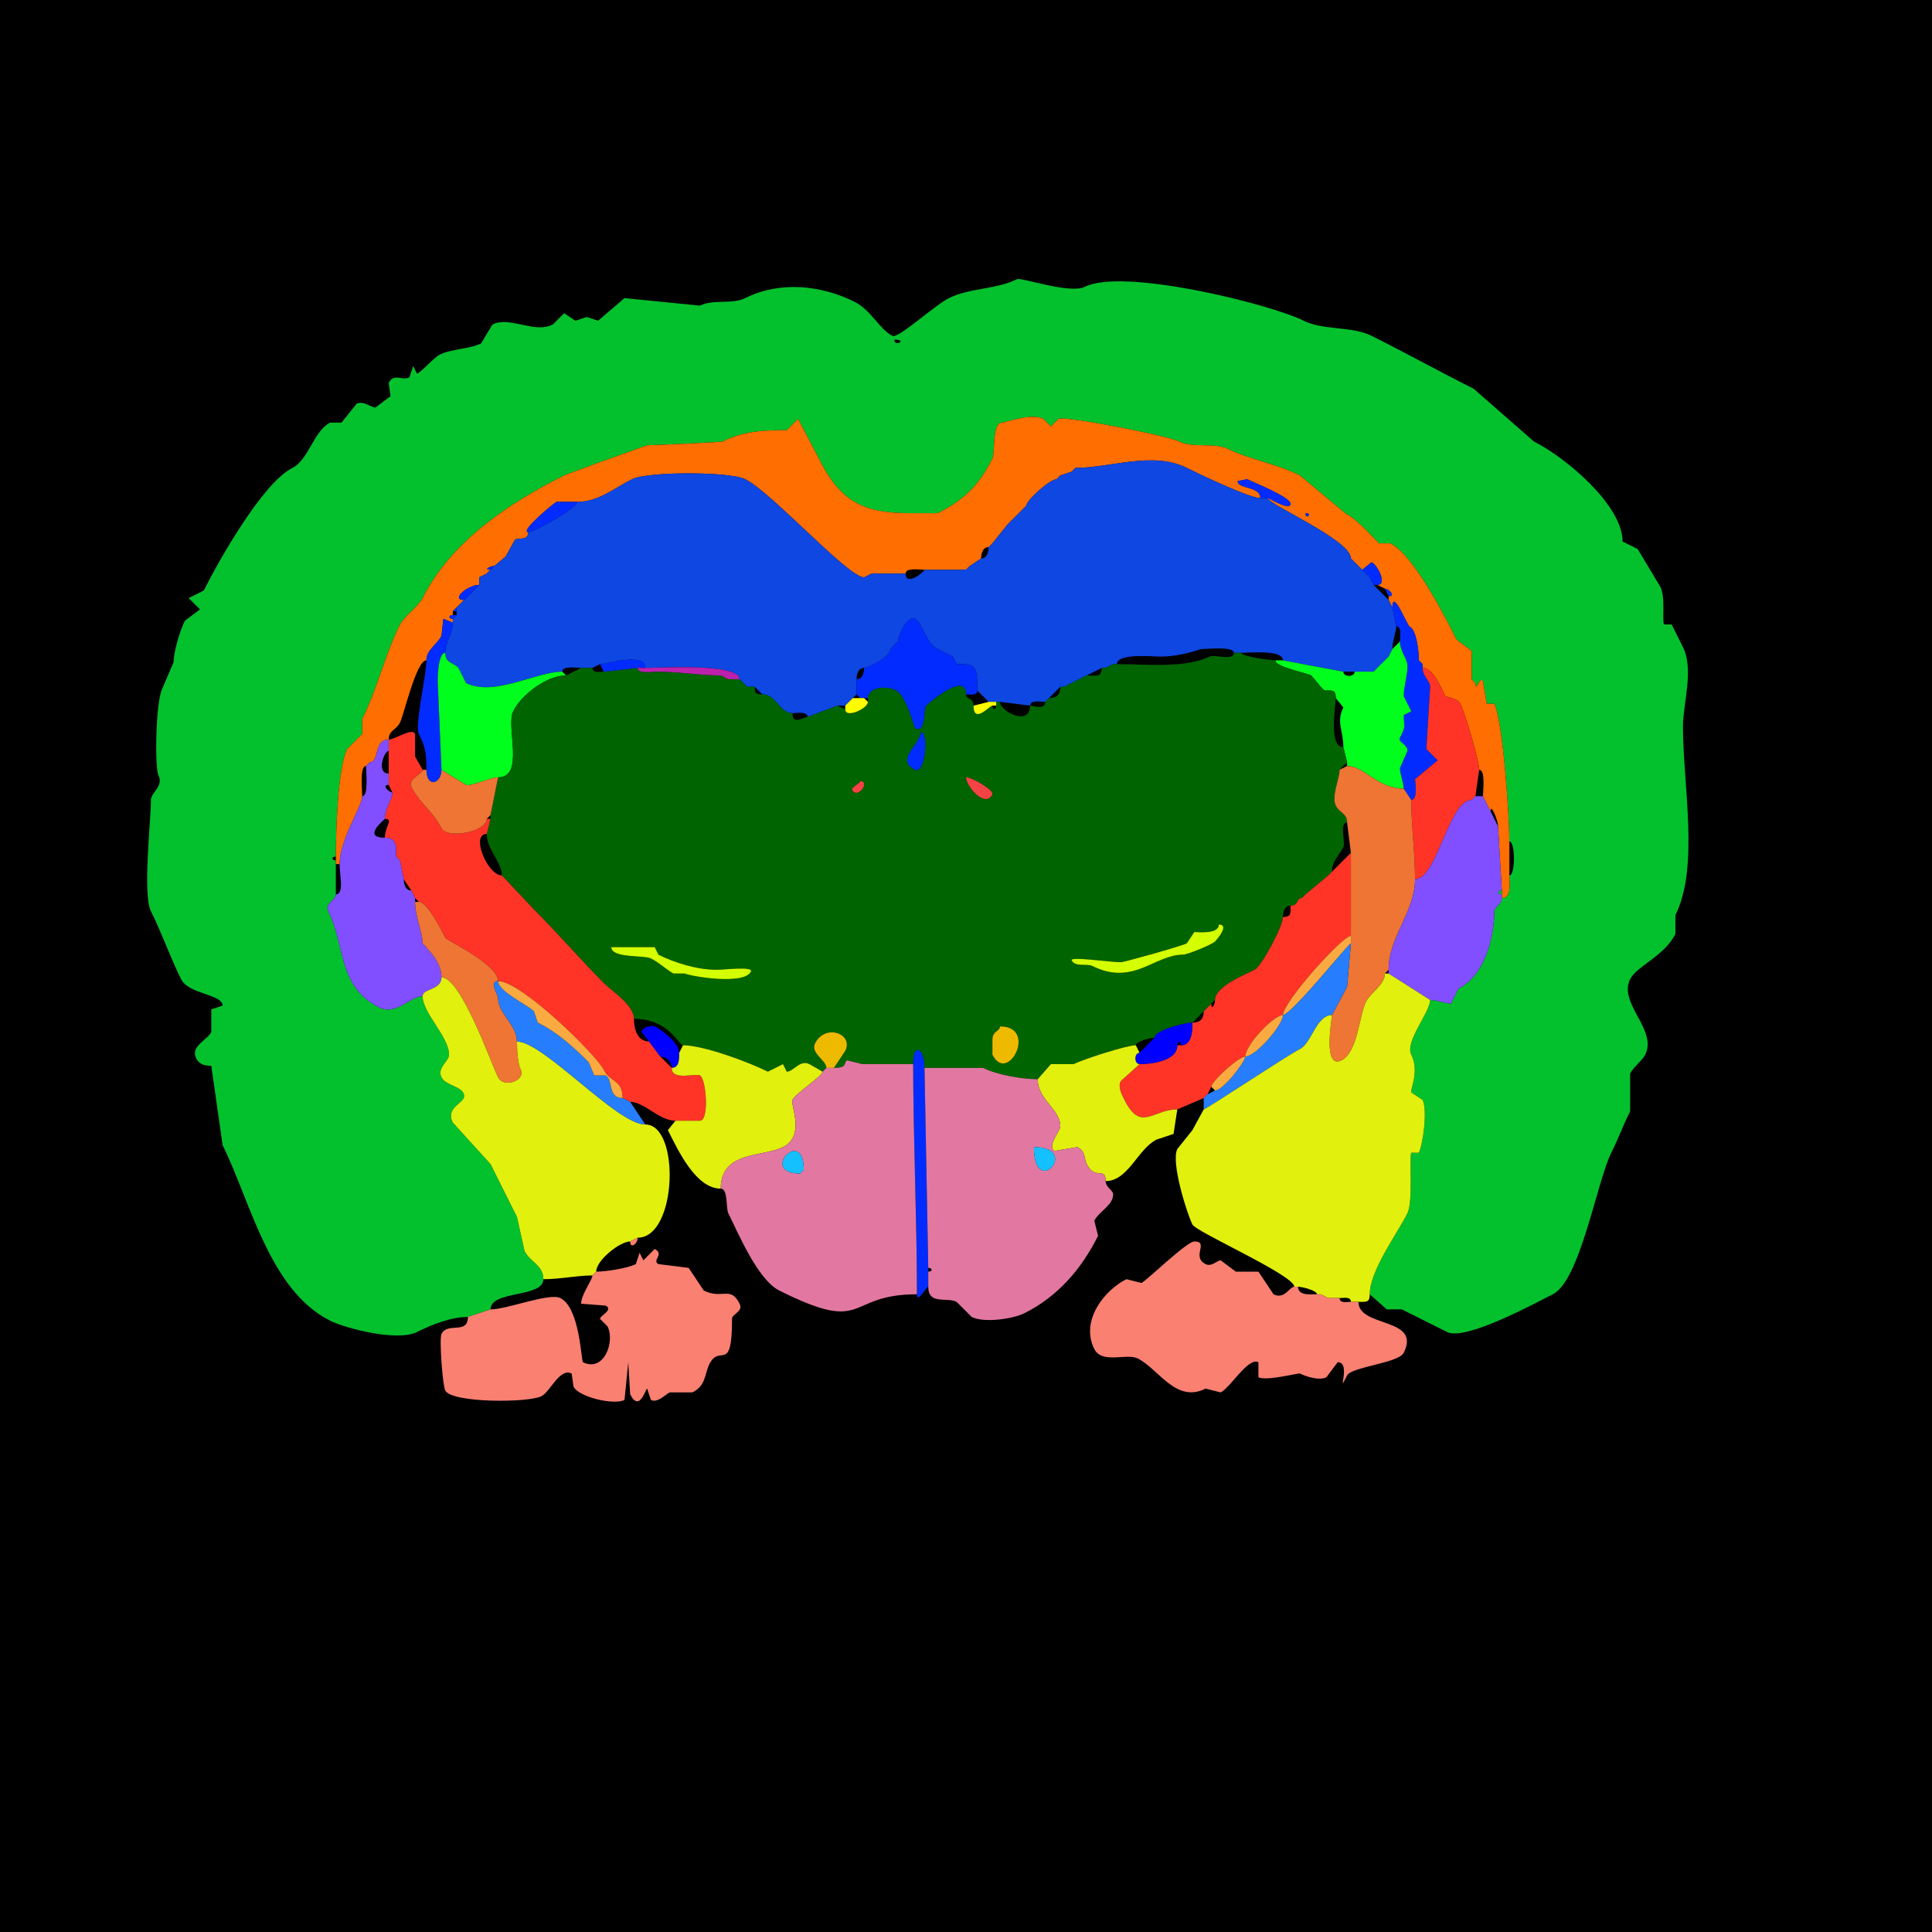 <?xml version="1.0" encoding="UTF-8"?>
<svg xmlns="http://www.w3.org/2000/svg" xmlns:xlink="http://www.w3.org/1999/xlink" width="430px" height="430px" viewBox="0 0 430 430" version="1.1">
<g id="surface1">
<rect x="0" y="0" width="430" height="430" style="fill:rgb(0%,0%,0%);fill-opacity:1;stroke:none;"/>
<path style=" stroke:none;fill-rule:evenodd;fill:rgb(1.176%,75.686%,17.647%);fill-opacity:1;" d="M 199.043 75.586 C 199.043 77.344 202.188 75.586 199.043 75.586 M 109.18 291.426 L 104.141 293.105 C 100.352 293.105 96.023 294.855 92.805 296.465 C 88.41 298.66 76.91 295.656 73.484 293.945 C 59.898 287.148 55.633 267.055 49.551 254.891 C 49.551 254.891 47.031 237.258 47.031 237.258 C 46.945 237.082 44.648 237.527 43.672 235.578 C 42.301 232.836 46.102 231.555 47.031 229.695 C 47.031 229.695 47.031 224.656 47.031 224.656 C 47.031 224.656 49.551 223.82 49.551 223.82 C 49.551 221.254 42.016 221.344 40.312 217.938 C 37.883 213.082 36.074 207.785 33.594 202.82 C 31.711 199.059 33.594 182.711 33.594 178.047 C 33.594 176.41 36.473 174.988 35.273 172.586 C 34.414 170.871 34.637 156.223 36.113 153.273 C 36.113 153.273 38.633 147.391 38.633 147.391 C 38.633 145.367 39.867 140.727 41.152 138.156 C 41.152 138.156 44.512 135.633 44.512 135.633 C 44.512 135.633 41.992 133.117 41.992 133.117 C 41.992 133.117 45.352 131.438 45.352 131.438 C 48.488 125.164 58.383 107.492 65.086 104.141 C 68.68 102.344 69.836 95.887 73.484 94.062 C 73.484 94.062 76.008 94.062 76.008 94.062 C 76.008 94.062 79.367 89.863 79.367 89.863 C 80.898 89.098 82.57 90.703 83.562 90.703 C 83.562 90.703 86.922 88.184 86.922 88.184 C 86.922 88.184 86.504 85.242 86.504 85.242 C 87.641 82.973 89.516 84.789 91.125 83.984 C 91.125 83.984 91.961 81.465 91.961 81.465 C 91.961 81.465 92.805 83.145 92.805 83.145 C 93.445 83.145 96.559 79.586 97.844 78.945 C 100.547 77.594 104.418 77.758 107.078 76.426 C 107.078 76.426 109.602 72.227 109.602 72.227 C 113.492 70.281 118.852 74.32 123.039 72.227 C 123.039 72.227 125.555 69.707 125.555 69.707 C 125.555 69.707 128.078 71.387 128.078 71.387 C 128.078 71.387 130.594 70.547 130.594 70.547 C 130.594 70.547 133.117 71.387 133.117 71.387 C 133.117 71.387 138.992 66.348 138.992 66.348 C 138.992 66.348 155.789 68.027 155.789 68.027 C 158.75 66.547 162.969 67.797 165.867 66.348 C 173.582 62.492 182.742 63.445 190.227 67.188 C 193.82 68.984 195.789 73.328 198.625 74.746 C 199.965 75.418 207.859 68.027 211.219 66.348 C 215.77 64.074 221.789 64.422 226.336 62.148 C 227.305 61.664 238.094 65.508 241.453 63.828 C 249.977 59.566 282.672 67.641 290.164 71.387 C 294.551 73.578 300.867 72.539 305.281 74.746 C 312.887 78.547 320.395 82.723 327.961 86.504 C 327.961 86.504 341.398 98.262 341.398 98.262 C 348.348 101.738 361.133 112.398 361.133 120.516 C 361.133 120.516 364.492 122.195 364.492 122.195 C 364.492 122.195 369.531 130.594 369.531 130.594 C 370.754 133.039 369.863 137.98 370.371 138.992 C 370.371 138.992 372.051 138.992 372.051 138.992 C 372.906 140.707 373.938 142.77 374.57 144.031 C 377.074 149.039 374.57 156.59 374.57 161.672 C 374.57 174.711 378.246 192.953 372.891 203.664 C 372.891 203.664 372.891 207.859 372.891 207.859 C 370.402 212.84 364.285 214.996 362.812 217.938 C 360.117 223.332 368.945 229.191 366.172 234.734 C 365.504 236.074 363.57 237.422 362.812 238.938 C 362.812 238.938 362.812 247.336 362.812 247.336 C 361.301 250.359 360.168 253.469 358.613 256.57 C 355.434 262.93 351.695 285.016 345.594 288.066 C 341.895 289.918 326.191 298.523 322.078 296.465 C 318.734 294.793 315.469 293.16 312 291.426 C 312 291.426 308.641 291.426 308.641 291.426 C 308.641 291.426 304.863 288.066 304.863 288.066 C 304.863 282.809 310.93 274.676 313.262 270.008 C 314.535 267.465 313.629 257.516 314.102 256.57 C 314.102 256.57 315.781 256.57 315.781 256.57 C 316.715 254.707 317.762 247.098 316.621 244.812 C 316.621 244.812 314.102 243.133 314.102 243.133 C 313.812 242.559 315.988 238.512 314.102 234.734 C 312.633 231.797 318.301 225.297 318.301 222.559 C 319.848 222.559 321.898 223.398 322.922 223.398 C 322.922 223.398 324.602 220.039 324.602 220.039 C 330.543 217.066 332.578 208.508 332.578 202.82 C 332.578 201.945 334.258 201.258 334.258 199.883 C 336.523 199.883 335.938 196.309 335.938 194.844 C 337.301 194.844 337.301 187.285 335.938 187.285 C 335.938 181.773 334.527 160.531 332.578 156.633 C 332.578 156.633 330.898 156.633 330.898 156.633 C 330.898 156.633 330.059 151.594 330.059 151.594 C 329.422 150.32 328.379 154.363 328.379 152.012 C 328.379 152.012 327.539 151.172 327.539 151.172 C 327.539 151.172 327.539 144.875 327.539 144.875 C 327.539 144.875 324.18 142.352 324.18 142.352 C 321.91 137.812 314.695 123.543 309.484 120.938 C 309.484 120.938 306.961 120.938 306.961 120.938 C 306.652 120.781 302.312 115.672 299.406 114.219 C 299.406 114.219 289.328 105.82 289.328 105.82 C 284.133 103.223 277.887 102.199 273.367 99.941 C 270.328 98.422 265.512 99.793 262.453 98.262 C 259.762 96.918 236.996 92.512 235.578 93.223 C 235.578 93.223 233.898 94.902 233.898 94.902 C 233.898 94.902 232.219 93.223 232.219 93.223 C 229.488 91.859 223.754 94.062 222.977 94.062 C 220.801 94.062 221.465 100.867 220.879 102.039 C 217.965 107.871 214.668 111.234 208.703 114.219 C 208.703 114.219 202.402 114.219 202.402 114.219 C 191.727 114.219 186.875 111.297 182.246 102.039 C 182.246 102.039 177.625 93.223 177.625 93.223 C 177.625 93.223 175.109 95.742 175.109 95.742 C 170.246 95.742 165.602 95.875 160.828 98.262 C 160.492 98.43 145.387 99.102 144.031 99.102 C 143.988 99.102 126.504 105.348 125.555 105.82 C 113.336 111.93 100.363 120.512 94.062 133.117 C 93.215 134.809 89.871 137.301 89.023 138.992 C 85.664 145.711 84.027 153.188 80.625 159.992 C 80.625 159.992 80.625 163.352 80.625 163.352 C 80.625 163.352 77.266 166.711 77.266 166.711 C 75.113 171.012 74.746 185.641 74.746 190.645 C 73.75 190.645 73.75 191.484 74.746 191.484 C 74.746 191.484 74.746 192.324 74.746 192.324 C 74.746 192.324 74.746 199.043 74.746 199.043 C 74.746 200.387 72.18 201.047 73.066 202.82 C 76.938 210.566 75.113 219.594 84.406 224.238 C 88.137 226.105 91.387 221.719 94.062 221.719 C 94.062 225.473 99.941 230.773 99.941 234.734 C 99.941 236.219 97.207 237.66 98.262 239.773 C 99.238 241.73 103.301 241.789 103.301 243.977 C 103.301 245.57 99.082 246.457 100.781 249.852 C 100.781 249.852 109.18 259.094 109.18 259.094 C 111.105 262.945 113.09 266.91 115.059 270.852 C 115.059 270.852 116.738 278.406 116.738 278.406 C 118.016 280.957 120.938 281.578 120.938 284.707 C 120.938 288.883 109.18 287.125 109.18 291.426 Z M 109.18 291.426 "/>
<path style=" stroke:none;fill-rule:evenodd;fill:rgb(100%,43.137%,0%);fill-opacity:1;" d="M 290.586 114.219 C 290.586 115.84 292.207 114.219 290.586 114.219 M 334.258 199.043 L 334.258 199.883 C 336.523 199.883 335.938 196.309 335.938 194.844 C 335.938 194.844 335.938 187.285 335.938 187.285 C 335.938 181.773 334.527 160.531 332.578 156.633 C 332.578 156.633 330.898 156.633 330.898 156.633 C 330.898 156.633 330.059 151.594 330.059 151.594 C 329.422 150.32 328.379 154.363 328.379 152.012 C 328.379 152.012 327.539 151.172 327.539 151.172 C 327.539 151.172 327.539 144.875 327.539 144.875 C 327.539 144.875 324.18 142.352 324.18 142.352 C 321.91 137.812 314.695 123.543 309.484 120.938 C 309.484 120.938 306.961 120.938 306.961 120.938 C 306.652 120.781 302.312 115.672 299.406 114.219 C 299.406 114.219 289.328 105.82 289.328 105.82 C 284.133 103.223 277.887 102.199 273.367 99.941 C 270.328 98.422 265.512 99.793 262.453 98.262 C 259.762 96.918 236.996 92.512 235.578 93.223 C 235.578 93.223 233.898 94.902 233.898 94.902 C 233.898 94.902 232.219 93.223 232.219 93.223 C 229.488 91.859 223.754 94.062 222.977 94.062 C 220.801 94.062 221.465 100.867 220.879 102.039 C 217.965 107.871 214.668 111.234 208.703 114.219 C 208.703 114.219 202.402 114.219 202.402 114.219 C 191.727 114.219 186.875 111.297 182.246 102.039 C 182.246 102.039 177.625 93.223 177.625 93.223 C 177.625 93.223 175.109 95.742 175.109 95.742 C 170.246 95.742 165.602 95.875 160.828 98.262 C 160.492 98.43 145.387 99.102 144.031 99.102 C 143.988 99.102 126.504 105.348 125.555 105.82 C 113.336 111.93 100.363 120.512 94.062 133.117 C 93.215 134.809 89.871 137.301 89.023 138.992 C 85.664 145.711 84.027 153.188 80.625 159.992 C 80.625 159.992 80.625 163.352 80.625 163.352 C 80.625 163.352 77.266 166.711 77.266 166.711 C 75.113 171.012 74.746 185.641 74.746 190.645 C 74.746 190.645 74.746 191.484 74.746 191.484 C 74.746 191.484 74.746 192.324 74.746 192.324 C 74.746 192.324 75.586 192.324 75.586 192.324 C 75.586 186.781 80.625 179.543 80.625 177.207 C 80.625 175.957 80.008 170.488 81.465 170.488 C 81.465 170.488 82.305 169.648 82.305 169.648 C 84.512 169.648 83.109 164.609 86.504 164.609 C 86.504 162.527 88.191 162.492 89.023 160.828 C 89.922 159.035 92.648 146.973 94.902 146.973 C 94.902 144.633 97.281 143.477 98.262 141.516 C 98.262 141.516 98.68 137.734 98.68 137.734 C 98.68 137.734 100.781 138.574 100.781 138.574 C 100.781 138.574 100.781 137.734 100.781 137.734 C 99.785 137.734 99.785 136.895 100.781 136.895 C 100.781 136.895 100.781 136.055 100.781 136.055 C 100.781 136.055 101.621 135.215 101.621 135.215 C 101.621 135.215 103.301 133.535 103.301 133.535 C 100.176 133.535 104.109 130.176 106.66 130.176 C 106.66 130.176 106.66 128.496 106.66 128.496 C 106.66 128.496 108.34 127.656 108.34 127.656 C 108.34 127.656 109.18 126.816 109.18 126.816 C 107.477 126.816 109.133 125.977 110.02 125.977 C 110.02 125.977 112.539 123.875 112.539 123.875 C 112.539 123.875 114.641 120.098 114.641 120.098 C 115.609 119.613 117.578 120.383 117.578 118.418 C 115.559 118.418 123.086 112.094 123.875 111.699 C 123.875 111.699 128.496 111.699 128.496 111.699 C 133.219 111.699 136.746 108.625 140.672 106.66 C 144.148 104.922 162.402 104.926 165.867 106.66 C 171.797 109.625 188.719 128.496 192.324 128.496 C 192.324 128.496 194.004 127.656 194.004 127.656 C 194.004 127.656 201.562 127.656 201.562 127.656 C 201.562 126.277 204.723 126.816 205.762 126.816 C 205.762 126.816 215 126.816 215 126.816 C 215 126.816 215.84 125.977 215.84 125.977 C 215.84 125.977 218.359 124.297 218.359 124.297 C 218.359 123.258 218.715 121.777 220.039 121.777 C 220.039 121.777 220.879 120.938 220.879 120.938 C 220.879 120.938 224.238 116.738 224.238 116.738 C 224.238 116.738 225.078 115.898 225.078 115.898 C 225.078 115.898 225.918 115.059 225.918 115.059 C 225.918 115.059 226.758 114.219 226.758 114.219 C 226.758 114.219 227.598 113.379 227.598 113.379 C 227.598 113.379 228.438 112.539 228.438 112.539 C 228.438 111.355 233.668 106.66 235.156 106.66 C 235.156 106.66 235.996 105.82 235.996 105.82 C 235.996 105.82 238.516 104.98 238.516 104.98 C 238.516 104.98 239.355 104.141 239.355 104.141 C 247.164 104.141 256.578 100.363 264.133 104.141 C 266.844 105.496 278.094 110.859 280.508 110.859 C 280.508 108.125 275.469 108.914 275.469 107.078 C 275.469 107.078 277.57 106.66 277.57 106.66 C 278.887 107.32 287.227 110.645 287.227 112.117 C 287.227 113.809 282.418 110.859 282.188 110.859 C 282.188 112.27 300.664 120.156 300.664 124.297 C 300.664 124.297 301.504 125.137 301.504 125.137 C 301.504 125.137 303.184 126.816 303.184 126.816 C 303.184 126.816 305.281 125.137 305.281 125.137 C 306.598 125.793 308.875 130.176 306.543 130.176 C 306.543 130.176 308.223 131.016 308.223 131.016 C 308.977 131.016 310.766 132.695 309.062 132.695 C 309.062 132.695 309.062 133.535 309.062 133.535 C 309.062 133.535 309.902 135.215 309.902 135.215 C 309.902 130.848 313.203 139.176 313.68 139.414 C 315.332 140.238 315.781 145.094 315.781 146.973 C 315.781 146.973 316.621 147.812 316.621 147.812 C 316.621 147.812 316.621 148.652 316.621 148.652 C 319.078 148.652 320.922 153.473 321.66 154.953 C 321.715 155.059 324.406 155.402 325.02 156.633 C 326.02 158.633 329.219 169.297 329.219 171.328 C 330.66 171.328 330.059 176.027 330.059 177.207 C 330.059 177.207 331.738 180.566 331.738 180.566 C 331.738 178.551 333.418 182.578 333.418 183.926 C 333.418 183.926 334.258 198.203 334.258 198.203 C 334.258 198.203 334.258 199.043 334.258 199.043 Z M 334.258 199.043 "/>
<path style=" stroke:none;fill-rule:nonzero;fill:rgb(5.49%,27.843%,88.627%);fill-opacity:1;" d="M 176.367 158.73 C 177.328 158.73 179.727 158.246 179.727 159.57 C 179.727 159.57 186.445 157.051 186.445 157.051 C 186.445 157.051 188.125 157.051 188.125 157.051 C 188.125 157.051 188.965 156.211 188.965 156.211 C 188.965 156.211 189.805 155.371 189.805 155.371 C 189.805 155.371 190.645 154.531 190.645 154.531 C 190.645 154.531 190.645 151.172 190.645 151.172 C 190.645 150.133 191 148.652 192.324 148.652 C 193.543 148.652 198.203 146.027 198.203 144.453 C 198.203 144.453 199.043 143.613 199.043 143.613 C 199.043 143.613 199.883 142.773 199.883 142.773 C 199.883 141.527 201.914 136.859 203.664 137.734 C 205.352 138.578 205.918 143.062 208.703 144.453 C 208.703 144.453 212.062 146.133 212.062 146.133 C 212.062 146.133 212.898 147.812 212.898 147.812 C 217.043 147.812 217.52 147.82 217.52 153.691 C 217.52 153.691 220.039 156.211 220.039 156.211 C 220.039 156.211 221.719 156.211 221.719 156.211 C 221.719 156.211 222.559 156.211 222.559 156.211 C 222.559 156.211 229.277 157.051 229.277 157.051 C 229.277 155.727 231.676 156.211 232.637 156.211 C 232.637 156.211 233.477 155.371 233.477 155.371 C 233.477 155.371 235.996 152.852 235.996 152.852 C 235.996 152.852 236.836 152.852 236.836 152.852 C 236.836 152.852 238.516 152.012 238.516 152.012 C 238.516 152.012 241.875 150.332 241.875 150.332 C 241.875 150.332 245.234 148.652 245.234 148.652 C 245.234 148.652 246.074 148.652 246.074 148.652 C 246.074 148.652 247.754 147.812 247.754 147.812 C 247.754 147.812 248.594 147.812 248.594 147.812 C 248.594 145.34 256.363 146.133 258.25 146.133 C 263.09 146.133 267.02 144.453 267.492 144.453 C 268.777 144.453 274.629 143.828 274.629 145.293 C 274.629 145.293 276.309 145.293 276.309 145.293 C 278.16 145.293 285.547 144.539 285.547 146.973 C 285.547 146.973 298.984 149.492 298.984 149.492 C 298.984 149.492 301.504 149.492 301.504 149.492 C 301.504 149.492 305.703 149.492 305.703 149.492 C 305.703 149.492 306.543 148.652 306.543 148.652 C 306.543 148.652 309.062 146.133 309.062 146.133 C 309.062 146.133 309.902 144.453 309.902 144.453 C 309.902 142.668 310.742 140.727 310.742 139.414 C 310.742 139.414 309.902 135.215 309.902 135.215 C 309.902 135.215 309.062 133.535 309.062 133.535 C 309.062 133.535 305.703 130.176 305.703 130.176 C 305.703 130.176 304.863 128.496 304.863 128.496 C 304.863 128.496 304.023 127.656 304.023 127.656 C 304.023 127.656 303.184 126.816 303.184 126.816 C 303.184 126.816 301.504 125.137 301.504 125.137 C 301.504 125.137 300.664 124.297 300.664 124.297 C 300.664 120.156 282.188 112.27 282.188 110.859 C 282.188 110.859 280.508 110.859 280.508 110.859 C 278.094 110.859 266.844 105.496 264.133 104.141 C 256.578 100.363 247.164 104.141 239.355 104.141 C 239.355 104.141 238.516 104.98 238.516 104.98 C 238.516 104.98 235.996 105.82 235.996 105.82 C 235.996 105.82 235.156 106.66 235.156 106.66 C 233.668 106.66 228.438 111.355 228.438 112.539 C 228.438 112.539 227.598 113.379 227.598 113.379 C 227.598 113.379 226.758 114.219 226.758 114.219 C 226.758 114.219 225.918 115.059 225.918 115.059 C 225.918 115.059 225.078 115.898 225.078 115.898 C 225.078 115.898 224.238 116.738 224.238 116.738 C 224.238 116.738 220.879 120.938 220.879 120.938 C 220.879 120.938 220.039 121.777 220.039 121.777 C 220.039 122.816 219.684 124.297 218.359 124.297 C 218.359 124.297 215.84 125.977 215.84 125.977 C 215.84 125.977 215 126.816 215 126.816 C 215 126.816 205.762 126.816 205.762 126.816 C 205.762 127.262 201.562 130.613 201.562 127.656 C 201.562 127.656 194.004 127.656 194.004 127.656 C 194.004 127.656 192.324 128.496 192.324 128.496 C 188.719 128.496 171.797 109.625 165.867 106.66 C 162.402 104.926 144.148 104.922 140.672 106.66 C 136.746 108.625 133.219 111.699 128.496 111.699 C 128.496 112.984 118.984 118.418 117.578 118.418 C 117.578 120.383 115.609 119.613 114.641 120.098 C 114.641 120.098 112.539 123.875 112.539 123.875 C 112.539 123.875 110.02 125.977 110.02 125.977 C 110.02 125.977 109.18 126.816 109.18 126.816 C 109.18 126.816 108.34 127.656 108.34 127.656 C 108.34 127.656 106.66 128.496 106.66 128.496 C 106.66 128.496 106.66 130.176 106.66 130.176 C 106.66 130.176 103.301 133.535 103.301 133.535 C 103.301 133.535 101.621 135.215 101.621 135.215 C 101.621 135.215 101.621 136.055 101.621 136.055 C 101.621 136.055 101.621 136.895 101.621 136.895 C 101.621 136.895 100.781 137.734 100.781 137.734 C 100.781 137.734 100.781 138.574 100.781 138.574 C 100.781 141 99.102 142.762 99.102 145.293 C 99.102 147.609 100.734 147.344 102.039 148.652 C 102.039 148.652 103.719 152.012 103.719 152.012 C 109.977 155.137 119.324 149.492 125.137 149.492 C 125.137 148.113 128.297 148.652 129.336 148.652 C 129.336 148.652 131.855 148.652 131.855 148.652 C 131.855 148.652 133.535 147.812 133.535 147.812 C 135.039 147.812 143.613 145.066 143.613 148.652 C 146.695 148.652 164.609 147.543 164.609 151.172 C 164.609 151.172 165.449 152.012 165.449 152.012 C 165.449 152.012 166.289 152.852 166.289 152.852 C 166.289 152.852 167.969 152.852 167.969 152.852 C 167.969 152.852 169.648 154.531 169.648 154.531 C 172.773 154.531 173.5 158.73 176.367 158.73 Z M 176.367 158.73 "/>
<path style=" stroke:none;fill-rule:nonzero;fill:rgb(0.784%,17.255%,100%);fill-opacity:1;" d="M 280.508 110.859 L 282.188 110.859 C 282.418 110.859 287.227 113.809 287.227 112.117 C 287.227 110.645 278.887 107.32 277.57 106.66 C 277.57 106.66 275.469 107.078 275.469 107.078 C 275.469 108.914 280.508 108.125 280.508 110.859 Z M 280.508 110.859 "/>
<path style=" stroke:none;fill-rule:nonzero;fill:rgb(0.784%,17.255%,100%);fill-opacity:1;" d="M 128.496 111.699 L 123.875 111.699 C 123.086 112.094 115.559 118.418 117.578 118.418 C 118.984 118.418 128.496 112.984 128.496 111.699 Z M 128.496 111.699 "/>
<path style=" stroke:none;fill-rule:nonzero;fill:rgb(0.784%,17.255%,100%);fill-opacity:1;" d="M 290.586 114.219 C 290.586 115.84 292.207 114.219 290.586 114.219 Z M 290.586 114.219 "/>
<path style=" stroke:none;fill-rule:nonzero;fill:rgb(0.784%,17.255%,100%);fill-opacity:1;" d="M 305.703 130.176 L 306.543 130.176 C 308.875 130.176 306.598 125.793 305.281 125.137 C 305.281 125.137 303.184 126.816 303.184 126.816 C 303.184 126.816 304.023 127.656 304.023 127.656 C 304.023 127.656 304.863 128.496 304.863 128.496 C 304.863 128.496 305.703 130.176 305.703 130.176 Z M 305.703 130.176 "/>
<path style=" stroke:none;fill-rule:nonzero;fill:rgb(0.784%,17.255%,100%);fill-opacity:1;" d="M 110.02 125.977 C 109.133 125.977 107.477 126.816 109.18 126.816 C 109.18 126.816 110.02 125.977 110.02 125.977 Z M 110.02 125.977 "/>
<path style=" stroke:none;fill-rule:nonzero;fill:rgb(0.784%,17.255%,100%);fill-opacity:1;" d="M 108.34 127.656 L 106.66 128.496 C 106.66 128.496 108.34 127.656 108.34 127.656 Z M 108.34 127.656 "/>
<path style=" stroke:none;fill-rule:nonzero;fill:rgb(100%,43.137%,0%);fill-opacity:1;" d="M 304.023 127.656 L 304.863 128.496 C 304.863 128.496 304.023 127.656 304.023 127.656 Z M 304.023 127.656 "/>
<path style=" stroke:none;fill-rule:nonzero;fill:rgb(0.784%,17.255%,100%);fill-opacity:1;" d="M 106.66 130.176 C 104.109 130.176 100.176 133.535 103.301 133.535 C 103.301 133.535 106.66 130.176 106.66 130.176 Z M 106.66 130.176 "/>
<path style=" stroke:none;fill-rule:nonzero;fill:rgb(0.784%,17.255%,100%);fill-opacity:1;" d="M 308.223 131.016 C 308.977 131.016 310.766 132.695 309.062 132.695 C 309.062 132.695 308.223 131.016 308.223 131.016 Z M 308.223 131.016 "/>
<path style=" stroke:none;fill-rule:nonzero;fill:rgb(0.784%,17.255%,100%);fill-opacity:1;" d="M 312.422 175.527 L 314.102 178.047 C 315.691 178.047 314.941 173.621 314.941 173.43 C 314.941 173.43 319.98 169.227 319.98 169.227 C 319.98 169.227 317.461 166.711 317.461 166.711 C 317.461 166.711 318.301 152.852 318.301 152.852 C 318.301 151.488 316.621 150.543 316.621 148.652 C 316.621 148.652 316.621 147.812 316.621 147.812 C 316.621 147.812 315.781 146.973 315.781 146.973 C 315.781 145.094 315.332 140.238 313.68 139.414 C 313.203 139.176 309.902 130.848 309.902 135.215 C 309.902 135.215 310.742 139.414 310.742 139.414 C 312.066 139.414 311.582 141.812 311.582 142.773 C 311.582 144.938 313.262 146.738 313.262 148.234 C 313.262 150.367 312.422 152.73 312.422 154.953 C 312.422 154.953 314.102 158.312 314.102 158.312 C 314.102 158.312 312.422 159.148 312.422 159.148 C 312.422 161.98 313.094 161.168 311.582 164.188 C 311.086 165.188 313.262 165.648 313.262 167.129 C 313.262 167.129 311.582 170.906 311.582 170.906 C 311.582 172.352 312.422 174.219 312.422 175.527 Z M 312.422 175.527 "/>
<path style=" stroke:none;fill-rule:nonzero;fill:rgb(0.784%,17.255%,100%);fill-opacity:1;" d="M 100.781 136.055 L 101.621 136.055 C 101.621 136.055 101.621 135.215 101.621 135.215 C 101.621 135.215 100.781 136.055 100.781 136.055 Z M 100.781 136.055 "/>
<path style=" stroke:none;fill-rule:nonzero;fill:rgb(0.784%,17.255%,100%);fill-opacity:1;" d="M 101.621 136.895 L 100.781 137.734 C 99.785 137.734 99.785 136.895 100.781 136.895 C 100.781 136.895 101.621 136.895 101.621 136.895 Z M 101.621 136.895 "/>
<path style=" stroke:none;fill-rule:nonzero;fill:rgb(0.784%,17.255%,100%);fill-opacity:1;" d="M 94.902 171.328 C 94.902 175.441 98.262 174.5 98.262 171.328 C 98.262 171.328 97.422 151.594 97.422 151.594 C 97.422 150.172 97.59 145.293 99.102 145.293 C 99.102 142.762 100.781 141 100.781 138.574 C 100.781 138.574 98.68 137.734 98.68 137.734 C 98.68 137.734 98.262 141.516 98.262 141.516 C 97.281 143.477 94.902 144.633 94.902 146.973 C 94.902 150.406 92.262 161.43 93.223 163.352 C 94.707 166.32 94.902 167.68 94.902 171.328 Z M 94.902 171.328 "/>
<path style=" stroke:none;fill-rule:nonzero;fill:rgb(0.784%,17.255%,100%);fill-opacity:1;" d="M 192.324 155.371 L 193.164 155.371 C 193.164 153.293 196.691 152.305 199.461 153.691 C 201.684 154.801 203.473 161.996 203.664 162.09 C 206.211 163.363 205.504 157.73 206.18 157.051 C 206.93 156.301 215 149.422 215 154.531 C 215.879 154.531 217.52 154.93 217.52 153.691 C 217.52 147.82 217.043 147.812 212.898 147.812 C 212.898 147.812 212.062 146.133 212.062 146.133 C 212.062 146.133 208.703 144.453 208.703 144.453 C 205.918 143.062 205.352 138.578 203.664 137.734 C 201.914 136.859 199.883 141.527 199.883 142.773 C 199.883 142.773 199.043 143.613 199.043 143.613 C 199.043 143.613 198.203 144.453 198.203 144.453 C 198.203 146.027 193.543 148.652 192.324 148.652 C 192.324 149.691 191.969 151.172 190.645 151.172 C 190.645 151.172 190.645 154.531 190.645 154.531 C 190.645 154.531 191.484 155.371 191.484 155.371 C 191.484 155.371 192.324 155.371 192.324 155.371 Z M 192.324 155.371 "/>
<path style=" stroke:none;fill-rule:nonzero;fill:rgb(0%,100%,11.373%);fill-opacity:1;" d="M 299.824 170.488 C 303.656 170.488 306.582 175.527 312.422 175.527 C 312.422 174.219 311.582 172.352 311.582 170.906 C 311.582 170.906 313.262 167.129 313.262 167.129 C 313.262 165.648 311.086 165.188 311.582 164.188 C 313.094 161.168 312.422 161.98 312.422 159.148 C 312.422 159.148 314.102 158.312 314.102 158.312 C 314.102 158.312 312.422 154.953 312.422 154.953 C 312.422 152.73 313.262 150.367 313.262 148.234 C 313.262 146.738 311.582 144.938 311.582 142.773 C 311.582 142.773 309.902 144.453 309.902 144.453 C 309.902 144.453 309.062 146.133 309.062 146.133 C 309.062 146.133 306.543 148.652 306.543 148.652 C 306.543 148.652 305.703 149.492 305.703 149.492 C 305.703 149.492 301.504 149.492 301.504 149.492 C 301.504 150.738 298.984 150.738 298.984 149.492 C 298.984 149.492 285.547 146.973 285.547 146.973 C 285.547 146.973 283.867 146.973 283.867 146.973 C 283.867 148.477 290.582 149.699 291.844 150.332 C 291.844 150.332 293.945 152.852 293.945 152.852 C 293.945 152.852 294.785 153.691 294.785 153.691 C 296.469 153.691 297.305 153.445 297.305 155.371 C 297.305 155.371 298.984 157.469 298.984 157.469 C 297.34 160.762 298.984 162.434 298.984 166.289 C 298.984 166.289 299.824 169.648 299.824 169.648 C 299.824 169.648 299.824 170.488 299.824 170.488 Z M 299.824 170.488 "/>
<path style=" stroke:none;fill-rule:nonzero;fill:rgb(0%,100%,11.373%);fill-opacity:1;" d="M 98.262 171.328 L 103.719 174.688 C 104.641 175.148 109.148 173.008 110.859 173.008 C 116.891 173.008 112.535 161.676 114.219 158.312 C 116.031 154.684 121.594 150.332 125.977 150.332 C 125.977 150.332 125.137 149.492 125.137 149.492 C 119.324 149.492 109.977 155.137 103.719 152.012 C 103.719 152.012 102.039 148.652 102.039 148.652 C 100.734 147.344 99.102 147.609 99.102 145.293 C 97.59 145.293 97.422 150.172 97.422 151.594 C 97.422 151.594 98.262 171.328 98.262 171.328 Z M 98.262 171.328 "/>
<path style=" stroke:none;fill-rule:evenodd;fill:rgb(0%,39.216%,0%);fill-opacity:1;" d="M 222.559 228.438 C 222.559 229.574 220.879 229.414 220.879 231.375 L 220.879 234.734 C 224.273 241.523 231.137 228.438 222.559 228.438 M 136.055 210.801 C 136.055 213.324 143.312 212.539 144.875 213.32 C 146.77 214.27 148.551 216 149.914 216.68 L 152.43 216.68 C 153.605 217.266 165.586 219.344 167.129 216.258 C 167.754 215.012 161.254 215.84 159.57 215.84 C 155.156 215.84 150.254 214.332 146.555 212.48 L 145.711 210.801 C 142.793 210.801 139.555 210.801 136.055 210.801 M 271.27 205.762 C 271.27 207.969 266.742 207.441 265.812 207.441 L 264.133 209.961 C 262.848 210.602 250.195 214.16 249.434 214.16 C 247.207 214.16 238.055 212.82 238.516 213.742 C 239.309 215.324 241.898 214.383 243.133 215 C 252.215 219.539 256.949 212.48 263.289 212.48 C 264.234 212.48 269.684 210.289 270.43 209.539 C 270.969 209 273.711 205.762 271.27 205.762 M 191.484 173.848 C 191.484 174.477 188.41 175.461 190.227 176.367 C 191.523 177.016 193.488 173.848 191.484 173.848 M 215 173.008 C 215 174.926 219.25 180.047 220.879 176.789 C 221.305 175.934 216.434 173.008 215 173.008 M 204.922 162.93 C 204.922 165.684 199.113 169.055 203.664 171.328 C 205.887 172.441 206.832 162.93 204.922 162.93 M 205.762 237.676 L 218.781 237.676 C 221.848 239.211 227.418 240.195 230.957 240.195 C 230.957 240.195 233.898 236.836 233.898 236.836 C 233.898 236.836 238.938 236.836 238.938 236.836 C 241.047 235.781 250.746 232.637 252.793 232.637 C 252.793 231.785 256.117 230.957 256.992 230.957 C 256.992 229.238 263.902 227.598 265.391 227.598 C 265.391 227.598 267.91 225.078 267.91 225.078 C 267.91 225.078 269.59 223.398 269.59 223.398 C 269.59 223.398 270.43 222.559 270.43 222.559 C 270.43 219.523 277.422 216.754 279.25 215.84 C 280.719 215.105 285.547 206.25 285.547 204.082 C 285.547 203.043 285.902 201.562 287.227 201.562 C 289.086 201.562 288.504 199.883 289.746 199.883 C 289.746 199.883 290.586 199.043 290.586 199.043 C 290.586 199.043 295.625 194.844 295.625 194.844 C 295.625 194.844 296.465 194.004 296.465 194.004 C 296.465 191.605 297.996 190.523 298.984 188.547 C 299.539 187.434 297.969 183.086 299.824 183.086 C 299.824 181.004 298.137 180.969 297.305 179.305 C 296.281 177.258 298.145 173.254 298.145 171.328 C 298.145 171.328 299.824 169.648 299.824 169.648 C 299.824 169.648 298.984 166.289 298.984 166.289 C 295.625 166.289 297.305 157.047 297.305 155.371 C 297.305 153.445 296.469 153.691 294.785 153.691 C 294.785 153.691 293.945 152.852 293.945 152.852 C 293.945 152.852 291.844 150.332 291.844 150.332 C 290.582 149.699 283.867 148.477 283.867 146.973 C 282.824 146.973 276.309 146.117 276.309 145.293 C 276.309 145.293 274.629 145.293 274.629 145.293 C 274.629 147.148 270.281 145.578 269.172 146.133 C 263.867 148.785 254.879 147.812 248.594 147.812 C 248.594 147.812 247.754 147.812 247.754 147.812 C 247.754 147.812 246.074 148.652 246.074 148.652 C 246.074 148.652 245.234 148.652 245.234 148.652 C 245.234 150.871 243.703 150.332 241.875 150.332 C 241.875 150.332 238.516 152.012 238.516 152.012 C 238.516 152.012 236.836 152.852 236.836 152.852 C 236.836 152.852 235.996 152.852 235.996 152.852 C 235.996 154.566 235.191 155.371 233.477 155.371 C 233.477 155.371 232.637 156.211 232.637 156.211 C 232.637 158.125 229.867 157.051 229.277 157.051 C 229.277 161.773 222.559 158.352 222.559 156.211 C 222.559 156.211 221.719 156.211 221.719 156.211 C 221.719 156.211 221.719 157.051 221.719 157.051 C 221.719 158.047 220.879 158.047 220.879 157.051 C 220.277 157.051 216.68 161.27 216.68 157.051 C 216.68 155.191 215 155.773 215 154.531 C 215 149.422 206.93 156.301 206.18 157.051 C 205.504 157.73 206.211 163.363 203.664 162.09 C 203.473 161.996 201.684 154.801 199.461 153.691 C 196.691 152.305 193.164 153.293 193.164 155.371 C 193.164 155.371 193.164 156.211 193.164 156.211 C 193.164 157.758 188.125 159.961 188.125 157.891 C 188.125 157.891 186.445 157.051 186.445 157.051 C 186.445 157.051 179.727 159.57 179.727 159.57 C 178.883 159.57 176.367 161.512 176.367 158.73 C 173.5 158.73 172.773 154.531 169.648 154.531 C 168.18 154.531 167.969 154.32 167.969 152.852 C 167.969 152.852 166.289 152.852 166.289 152.852 C 166.289 152.852 165.449 152.012 165.449 152.012 C 165.449 152.012 164.609 151.172 164.609 151.172 C 164.609 151.172 162.09 151.172 162.09 151.172 C 162.09 151.172 160.41 150.332 160.41 150.332 C 155.855 150.332 151.094 149.492 146.133 149.492 C 145.094 149.492 141.934 150.031 141.934 148.652 C 141.934 148.652 134.375 149.492 134.375 149.492 C 133.496 149.492 131.855 149.891 131.855 148.652 C 131.855 148.652 129.336 148.652 129.336 148.652 C 129.336 148.652 125.977 150.332 125.977 150.332 C 121.594 150.332 116.031 154.684 114.219 158.312 C 112.535 161.676 116.891 173.008 110.859 173.008 C 110.859 173.008 109.18 181.406 109.18 181.406 C 109.18 181.406 109.18 182.246 109.18 182.246 C 109.18 182.246 108.34 185.605 108.34 185.605 C 108.34 189.125 111.699 191.867 111.699 194.844 C 111.699 194.844 118.836 202.402 118.836 202.402 C 124.312 207.879 129.312 213.719 134.375 218.781 C 136.332 220.738 141.094 223.691 141.094 226.758 C 148.926 226.758 151.027 232.637 152.012 232.637 C 156.551 232.637 166.625 236.375 170.906 238.516 C 170.906 238.516 174.266 236.836 174.266 236.836 C 174.266 236.836 175.109 238.516 175.109 238.516 C 176.59 238.516 178.031 235.781 180.148 236.836 C 180.148 236.836 183.086 238.516 183.086 238.516 C 183.086 238.516 183.926 237.676 183.926 237.676 C 183.926 235.977 180.312 234.406 181.406 232.219 C 183.648 227.73 190.043 230.062 188.125 233.898 C 188.125 233.898 185.605 237.676 185.605 237.676 C 188.863 237.676 187.613 236.461 188.547 235.996 C 188.547 235.996 191.906 236.836 191.906 236.836 C 191.906 236.836 203.242 236.836 203.242 236.836 C 203.242 231.781 205.762 233.426 205.762 237.676 Z M 205.762 237.676 "/>
<path style=" stroke:none;fill-rule:nonzero;fill:rgb(0.784%,17.255%,100%);fill-opacity:1;" d="M 141.934 148.652 L 143.613 148.652 C 143.613 145.066 135.039 147.812 133.535 147.812 C 133.535 147.812 134.375 149.492 134.375 149.492 C 134.375 149.492 141.934 148.652 141.934 148.652 Z M 141.934 148.652 "/>
<path style=" stroke:none;fill-rule:nonzero;fill:rgb(73.725%,12.549%,67.843%);fill-opacity:1;" d="M 162.09 151.172 L 164.609 151.172 C 164.609 147.543 146.695 148.652 143.613 148.652 C 143.613 148.652 141.934 148.652 141.934 148.652 C 141.934 150.031 145.094 149.492 146.133 149.492 C 151.094 149.492 155.855 150.332 160.41 150.332 C 160.41 150.332 162.09 151.172 162.09 151.172 Z M 162.09 151.172 "/>
<path style=" stroke:none;fill-rule:nonzero;fill:rgb(100%,20.392%,15.294%);fill-opacity:1;" d="M 327.539 178.047 C 322.445 178.047 319.832 195.684 314.941 195.684 C 314.941 189.742 314.102 183.797 314.102 178.047 C 315.691 178.047 314.941 173.621 314.941 173.43 C 314.941 173.43 319.98 169.227 319.98 169.227 C 319.98 169.227 317.461 166.711 317.461 166.711 C 317.461 166.711 318.301 152.852 318.301 152.852 C 318.301 151.488 316.621 150.543 316.621 148.652 C 319.078 148.652 320.922 153.473 321.66 154.953 C 321.715 155.059 324.406 155.402 325.02 156.633 C 326.02 158.633 329.219 169.297 329.219 171.328 C 329.219 171.328 328.379 177.207 328.379 177.207 C 328.379 177.207 327.539 178.047 327.539 178.047 Z M 327.539 178.047 "/>
<path style=" stroke:none;fill-rule:nonzero;fill:rgb(5.49%,27.843%,88.627%);fill-opacity:1;" d="M 160.41 150.332 L 162.09 151.172 C 162.09 151.172 160.41 150.332 160.41 150.332 Z M 160.41 150.332 "/>
<path style=" stroke:none;fill-rule:nonzero;fill:rgb(100%,98.824%,0%);fill-opacity:1;" d="M 188.125 157.051 L 188.125 157.891 C 188.125 159.961 193.164 157.758 193.164 156.211 C 193.164 156.211 192.324 155.371 192.324 155.371 C 192.324 155.371 191.484 155.371 191.484 155.371 C 191.484 155.371 189.805 155.371 189.805 155.371 C 189.805 155.371 188.965 156.211 188.965 156.211 C 188.965 156.211 188.125 157.051 188.125 157.051 Z M 188.125 157.051 "/>
<path style=" stroke:none;fill-rule:nonzero;fill:rgb(100%,98.824%,0%);fill-opacity:1;" d="M 220.879 157.051 L 221.719 157.051 C 221.719 157.051 221.719 156.211 221.719 156.211 C 221.719 156.211 220.039 156.211 220.039 156.211 C 220.039 156.211 216.68 157.051 216.68 157.051 C 216.68 161.27 220.277 157.051 220.879 157.051 Z M 220.879 157.051 "/>
<path style=" stroke:none;fill-rule:nonzero;fill:rgb(100%,20.392%,15.294%);fill-opacity:1;" d="M 140.254 245.234 C 143.402 245.234 146.672 249.434 150.332 249.434 C 152.398 249.434 153.93 249.434 155.789 249.434 C 157.91 249.434 157.172 240.047 155.789 239.355 C 154.727 238.824 149.492 240.621 149.492 237.676 C 149.492 237.676 146.973 235.156 146.973 235.156 C 146.973 235.156 144.453 231.797 144.453 231.797 C 141.832 231.797 141.094 228.984 141.094 226.758 C 141.094 223.691 136.332 220.738 134.375 218.781 C 129.312 213.719 124.312 207.879 118.836 202.402 C 118.836 202.402 111.699 194.844 111.699 194.844 C 108.52 194.844 104.625 185.605 108.34 185.605 C 108.34 185.605 109.18 182.246 109.18 182.246 C 109.18 182.246 108.34 182.246 108.34 182.246 C 108.34 185.172 99.492 186.805 98.262 184.344 C 96.453 180.727 93.367 178.758 91.543 175.109 C 90.688 173.395 94.062 172.227 94.062 171.328 C 94.062 171.328 92.383 168.391 92.383 168.391 C 92.383 168.391 92.383 163.352 92.383 163.352 C 91.645 161.875 87.91 164.609 86.504 164.609 C 86.504 164.609 86.504 167.129 86.504 167.129 C 86.504 167.129 86.504 172.168 86.504 172.168 C 86.504 172.168 86.504 174.688 86.504 174.688 C 86.504 174.688 87.344 176.367 87.344 176.367 C 87.344 177.91 85.664 179.926 85.664 182.246 C 87.691 182.246 85.664 183.863 85.664 186.445 C 88.383 186.445 88.184 188.492 88.184 190.645 C 88.184 190.645 89.023 191.484 89.023 191.484 C 89.023 191.484 89.863 195.684 89.863 195.684 C 89.863 195.684 91.543 198.203 91.543 198.203 C 91.543 198.203 92.383 199.883 92.383 199.883 C 92.383 199.883 93.223 200.723 93.223 200.723 C 95.078 200.723 98.191 206.883 99.102 208.703 C 99.438 209.371 110.859 214.57 110.859 218.359 C 116.07 218.359 132.699 234.742 134.375 238.094 C 135.785 240.914 138.574 240.277 138.574 244.395 C 138.574 244.395 140.254 245.234 140.254 245.234 Z M 140.254 245.234 "/>
<path style=" stroke:none;fill-rule:nonzero;fill:rgb(0.784%,17.255%,100%);fill-opacity:1;" d="M 204.922 162.93 C 204.922 165.684 199.113 169.055 203.664 171.328 C 205.887 172.441 206.832 162.93 204.922 162.93 Z M 204.922 162.93 "/>
<path style=" stroke:none;fill-rule:nonzero;fill:rgb(50.588%,30.98%,100%);fill-opacity:1;" d="M 98.262 217.52 C 98.262 220.414 94.062 219.965 94.062 221.719 C 91.387 221.719 88.137 226.105 84.406 224.238 C 75.113 219.594 76.938 210.566 73.066 202.82 C 72.18 201.047 74.746 200.387 74.746 199.043 C 76.652 199.043 75.586 194.855 75.586 192.324 C 75.586 186.781 80.625 179.543 80.625 177.207 C 82.082 177.207 81.465 171.738 81.465 170.488 C 81.465 170.488 82.305 169.648 82.305 169.648 C 84.512 169.648 83.109 164.609 86.504 164.609 C 86.504 164.609 86.504 167.129 86.504 167.129 C 85.492 167.129 83.664 172.168 86.504 172.168 C 86.504 172.168 86.504 174.688 86.504 174.688 C 84.801 174.688 86.59 176.367 87.344 176.367 C 87.344 177.91 85.664 179.926 85.664 182.246 C 85.664 182.348 80.395 186.445 85.664 186.445 C 88.383 186.445 88.184 188.492 88.184 190.645 C 88.184 190.645 89.023 191.484 89.023 191.484 C 89.023 191.484 89.863 195.684 89.863 195.684 C 89.863 196.723 90.219 198.203 91.543 198.203 C 91.543 198.203 92.383 199.883 92.383 199.883 C 92.383 199.883 92.383 200.723 92.383 200.723 C 92.383 204.066 94.062 207.484 94.062 209.961 C 94.062 209.961 94.902 210.801 94.902 210.801 C 94.902 211.137 98.262 213.801 98.262 217.52 Z M 98.262 217.52 "/>
<path style=" stroke:none;fill-rule:nonzero;fill:rgb(93.333%,45.882%,20%);fill-opacity:1;" d="M 308.223 216.68 C 308.223 219.227 305.094 220.836 304.023 222.977 C 302.445 226.141 302.242 234.156 298.562 235.996 C 294.324 238.117 296.465 226.555 296.465 225.918 C 296.465 225.918 299.824 219.617 299.824 219.617 C 299.824 219.617 300.664 209.961 300.664 209.961 C 300.664 209.961 300.664 208.281 300.664 208.281 C 300.664 202.129 300.664 195.852 300.664 189.805 C 300.664 189.805 299.824 183.086 299.824 183.086 C 299.824 181.004 298.137 180.969 297.305 179.305 C 296.281 177.258 298.145 173.254 298.145 171.328 C 298.145 171.328 299.824 170.488 299.824 170.488 C 303.656 170.488 306.582 175.527 312.422 175.527 C 312.422 175.527 314.102 178.047 314.102 178.047 C 314.102 183.797 314.941 189.742 314.941 195.684 C 314.941 202.965 309.062 208.457 309.062 215.84 C 309.062 215.84 308.223 216.68 308.223 216.68 Z M 308.223 216.68 "/>
<path style=" stroke:none;fill-rule:nonzero;fill:rgb(93.333%,45.882%,20%);fill-opacity:1;" d="M 109.18 181.406 L 108.34 182.246 C 108.34 185.172 99.492 186.805 98.262 184.344 C 96.453 180.727 93.367 178.758 91.543 175.109 C 90.688 173.395 94.062 172.227 94.062 171.328 C 94.062 171.328 94.902 171.328 94.902 171.328 C 94.902 175.441 98.262 174.5 98.262 171.328 C 98.262 171.328 103.719 174.688 103.719 174.688 C 104.641 175.148 109.148 173.008 110.859 173.008 C 110.859 173.008 109.18 181.406 109.18 181.406 Z M 109.18 181.406 "/>
<path style=" stroke:none;fill-rule:nonzero;fill:rgb(95.686%,26.275%,27.059%);fill-opacity:1;" d="M 215 173.008 C 215 174.926 219.25 180.047 220.879 176.789 C 221.305 175.934 216.434 173.008 215 173.008 Z M 215 173.008 "/>
<path style=" stroke:none;fill-rule:nonzero;fill:rgb(95.686%,26.275%,27.059%);fill-opacity:1;" d="M 191.484 173.848 C 191.484 174.477 188.41 175.461 190.227 176.367 C 191.523 177.016 193.488 173.848 191.484 173.848 Z M 191.484 173.848 "/>
<path style=" stroke:none;fill-rule:nonzero;fill:rgb(50.588%,30.98%,100%);fill-opacity:1;" d="M 309.062 216.68 L 318.301 222.559 C 319.848 222.559 321.898 223.398 322.922 223.398 C 322.922 223.398 324.602 220.039 324.602 220.039 C 330.543 217.066 332.578 208.508 332.578 202.82 C 332.578 201.945 334.258 201.258 334.258 199.883 C 334.258 199.883 334.258 199.043 334.258 199.043 C 333.262 199.043 333.262 198.203 334.258 198.203 C 334.258 198.203 333.418 183.926 333.418 183.926 C 333.418 183.926 331.738 180.566 331.738 180.566 C 331.738 180.566 330.059 177.207 330.059 177.207 C 330.059 177.207 328.379 177.207 328.379 177.207 C 328.379 177.207 327.539 178.047 327.539 178.047 C 322.445 178.047 319.832 195.684 314.941 195.684 C 314.941 202.965 309.062 208.457 309.062 215.84 C 309.062 215.84 309.062 216.68 309.062 216.68 Z M 309.062 216.68 "/>
<path style=" stroke:none;fill-rule:nonzero;fill:rgb(100%,20.392%,15.294%);fill-opacity:1;" d="M 267.91 244.395 L 262.031 246.914 C 256.566 246.914 253.891 252.051 250.273 244.812 C 249.773 243.816 248.738 242.004 249.434 240.617 C 249.434 240.617 253.633 236.836 253.633 236.836 C 255.367 236.836 262.031 236.414 262.031 232.637 C 262.031 232.637 262.871 232.637 262.871 232.637 C 265.336 232.637 265.391 229.277 265.391 227.598 C 267.105 227.598 267.91 226.793 267.91 225.078 C 267.91 225.078 269.59 223.398 269.59 223.398 C 269.59 225.102 270.43 223.445 270.43 222.559 C 270.43 219.523 277.422 216.754 279.25 215.84 C 280.719 215.105 285.547 206.25 285.547 204.082 C 287.473 204.082 287.227 203.246 287.227 201.562 C 289.086 201.562 288.504 199.883 289.746 199.883 C 289.746 199.883 290.586 199.043 290.586 199.043 C 290.586 199.043 295.625 194.844 295.625 194.844 C 295.625 194.844 296.465 194.004 296.465 194.004 C 296.465 194.004 300.664 189.805 300.664 189.805 C 300.664 195.852 300.664 202.129 300.664 208.281 C 298.758 208.281 285.547 222.992 285.547 225.918 C 283.434 225.918 277.148 232.613 277.148 235.156 C 275.645 235.156 269.59 240.711 269.59 241.875 C 269.59 241.875 268.75 243.555 268.75 243.555 C 268.75 243.555 267.91 244.395 267.91 244.395 Z M 267.91 244.395 "/>
<path style=" stroke:none;fill-rule:nonzero;fill:rgb(1.176%,75.686%,17.647%);fill-opacity:1;" d="M 334.258 198.203 C 333.262 198.203 333.262 199.043 334.258 199.043 C 334.258 199.043 334.258 198.203 334.258 198.203 Z M 334.258 198.203 "/>
<path style=" stroke:none;fill-rule:nonzero;fill:rgb(93.333%,45.882%,20%);fill-opacity:1;" d="M 110.859 218.359 C 108.785 218.359 110.859 221.422 110.859 222.141 C 110.859 225.551 115.059 228.113 115.059 231.797 C 115.059 234.082 115.281 236.859 115.898 238.094 C 117.07 240.441 112.117 242.289 110.859 239.773 C 109.27 236.598 102.602 217.52 98.262 217.52 C 98.262 213.801 94.902 211.137 94.902 210.801 C 94.902 210.801 94.062 209.961 94.062 209.961 C 94.062 207.484 92.383 204.066 92.383 200.723 C 92.383 200.723 93.223 200.723 93.223 200.723 C 95.078 200.723 98.191 206.883 99.102 208.703 C 99.438 209.371 110.859 214.57 110.859 218.359 Z M 110.859 218.359 "/>
<path style=" stroke:none;fill-rule:nonzero;fill:rgb(83.137%,100%,0%);fill-opacity:1;" d="M 271.27 205.762 C 271.27 207.969 266.742 207.441 265.812 207.441 L 264.133 209.961 C 262.848 210.602 250.195 214.16 249.434 214.16 C 247.207 214.16 238.055 212.82 238.516 213.742 C 239.309 215.324 241.898 214.383 243.133 215 C 252.215 219.539 256.949 212.48 263.289 212.48 C 264.234 212.48 269.684 210.289 270.43 209.539 C 270.969 209 273.711 205.762 271.27 205.762 Z M 271.27 205.762 "/>
<path style=" stroke:none;fill-rule:nonzero;fill:rgb(98.039%,66.667%,25.098%);fill-opacity:1;" d="M 300.664 209.961 C 300.203 209.961 287.402 225.918 285.547 225.918 C 285.547 222.992 298.758 208.281 300.664 208.281 C 300.664 208.281 300.664 209.961 300.664 209.961 Z M 300.664 209.961 "/>
<path style=" stroke:none;fill-rule:nonzero;fill:rgb(14.902%,49.412%,100%);fill-opacity:1;" d="M 267.91 244.395 L 267.91 246.914 C 268.449 246.914 286.402 234.938 289.328 233.477 C 291.91 232.188 292.984 225.918 296.465 225.918 C 296.465 225.918 299.824 219.617 299.824 219.617 C 299.824 219.617 300.664 209.961 300.664 209.961 C 300.203 209.961 287.402 225.918 285.547 225.918 C 285.547 228.164 279.461 235.156 277.148 235.156 C 277.148 236.352 272.195 242.715 270.43 242.715 C 270.43 242.715 268.75 243.555 268.75 243.555 C 268.75 243.555 267.91 244.395 267.91 244.395 Z M 267.91 244.395 "/>
<path style=" stroke:none;fill-rule:nonzero;fill:rgb(83.137%,100%,0%);fill-opacity:1;" d="M 136.055 210.801 C 136.055 213.324 143.312 212.539 144.875 213.32 C 146.77 214.27 148.551 216 149.914 216.68 L 152.43 216.68 C 153.605 217.266 165.586 219.344 167.129 216.258 C 167.754 215.012 161.254 215.84 159.57 215.84 C 155.156 215.84 150.254 214.332 146.555 212.48 L 145.711 210.801 C 142.793 210.801 139.555 210.801 136.055 210.801 Z M 136.055 210.801 "/>
<path style=" stroke:none;fill-rule:nonzero;fill:rgb(88.235%,94.118%,5.098%);fill-opacity:1;" d="M 300.664 289.746 L 302.344 289.746 C 304.027 289.746 304.863 289.992 304.863 288.066 C 304.863 282.809 310.93 274.676 313.262 270.008 C 314.535 267.465 313.629 257.516 314.102 256.57 C 314.102 256.57 315.781 256.57 315.781 256.57 C 316.715 254.707 317.762 247.098 316.621 244.812 C 316.621 244.812 314.102 243.133 314.102 243.133 C 313.812 242.559 315.988 238.512 314.102 234.734 C 312.633 231.797 318.301 225.297 318.301 222.559 C 318.301 222.559 309.062 216.68 309.062 216.68 C 309.062 216.68 308.223 216.68 308.223 216.68 C 308.223 219.227 305.094 220.836 304.023 222.977 C 302.445 226.141 302.242 234.156 298.562 235.996 C 294.324 238.117 296.465 226.555 296.465 225.918 C 292.984 225.918 291.91 232.188 289.328 233.477 C 286.402 234.938 268.449 246.914 267.91 246.914 C 267.91 246.914 265.391 251.531 265.391 251.531 C 265.391 251.531 262.031 255.734 262.031 255.734 C 260.555 258.684 264.191 270.133 265.391 272.531 C 266.242 274.23 288.066 283.816 288.066 286.387 C 288.066 286.387 288.906 286.387 288.906 286.387 C 289.781 286.387 293.105 287.215 293.105 288.066 C 293.105 288.066 293.945 288.066 293.945 288.066 C 293.945 288.066 295.625 288.906 295.625 288.906 C 295.625 288.906 298.145 288.906 298.145 288.906 C 299.023 288.906 300.664 288.508 300.664 289.746 Z M 300.664 289.746 "/>
<path style=" stroke:none;fill-rule:nonzero;fill:rgb(88.235%,94.118%,5.098%);fill-opacity:1;" d="M 131.855 283.867 C 128.43 283.867 124.773 284.707 120.938 284.707 C 120.938 281.578 118.016 280.957 116.738 278.406 C 116.738 278.406 115.059 270.852 115.059 270.852 C 113.09 266.91 111.105 262.945 109.18 259.094 C 109.18 259.094 100.781 249.852 100.781 249.852 C 99.082 246.457 103.301 245.57 103.301 243.977 C 103.301 241.789 99.238 241.73 98.262 239.773 C 97.207 237.66 99.941 236.219 99.941 234.734 C 99.941 230.773 94.062 225.473 94.062 221.719 C 94.062 219.965 98.262 220.414 98.262 217.52 C 102.602 217.52 109.27 236.598 110.859 239.773 C 112.117 242.289 117.07 240.441 115.898 238.094 C 115.281 236.859 115.059 234.082 115.059 231.797 C 120.988 231.797 137.316 250.273 143.613 250.273 C 151.461 250.273 150.73 275.469 141.934 275.469 C 141.934 275.469 140.254 276.309 140.254 276.309 C 137.969 276.309 132.695 280.5 132.695 283.027 C 132.695 283.027 131.855 283.867 131.855 283.867 Z M 131.855 283.867 "/>
<path style=" stroke:none;fill-rule:nonzero;fill:rgb(14.902%,49.412%,100%);fill-opacity:1;" d="M 140.254 245.234 L 143.613 250.273 C 137.316 250.273 120.988 231.797 115.059 231.797 C 115.059 228.113 110.859 225.551 110.859 222.141 C 110.859 221.422 108.785 218.359 110.859 218.359 C 110.859 220.637 117.43 223.672 118.836 225.078 C 118.836 225.078 119.68 227.598 119.68 227.598 C 124.152 229.836 127.551 232.953 131.016 236.414 C 131.016 236.414 132.273 239.355 132.273 239.355 C 132.273 239.355 134.797 239.355 134.797 239.355 C 136.535 240.227 135.172 244.395 138.574 244.395 C 138.574 244.395 140.254 245.234 140.254 245.234 Z M 140.254 245.234 "/>
<path style=" stroke:none;fill-rule:nonzero;fill:rgb(98.039%,66.667%,25.098%);fill-opacity:1;" d="M 110.859 218.359 C 116.07 218.359 132.699 234.742 134.375 238.094 C 135.785 240.914 138.574 240.277 138.574 244.395 C 135.172 244.395 136.535 240.227 134.797 239.355 C 134.797 239.355 132.273 239.355 132.273 239.355 C 132.273 239.355 131.016 236.414 131.016 236.414 C 127.551 232.953 124.152 229.836 119.68 227.598 C 119.68 227.598 118.836 225.078 118.836 225.078 C 117.43 223.672 110.859 220.637 110.859 218.359 Z M 110.859 218.359 "/>
<path style=" stroke:none;fill-rule:nonzero;fill:rgb(98.039%,66.667%,25.098%);fill-opacity:1;" d="M 285.547 225.918 C 283.434 225.918 277.148 232.613 277.148 235.156 C 279.461 235.156 285.547 228.164 285.547 225.918 Z M 285.547 225.918 "/>
<path style=" stroke:none;fill-rule:nonzero;fill:rgb(0%,0%,100%);fill-opacity:1;" d="M 253.633 234.316 C 252.387 234.316 252.387 236.836 253.633 236.836 C 255.367 236.836 262.031 236.414 262.031 232.637 C 262.031 231.641 262.871 231.641 262.871 232.637 C 265.336 232.637 265.391 229.277 265.391 227.598 C 263.902 227.598 256.992 229.238 256.992 230.957 C 256.992 230.957 253.633 234.316 253.633 234.316 Z M 253.633 234.316 "/>
<path style=" stroke:none;fill-rule:nonzero;fill:rgb(0%,0%,100%);fill-opacity:1;" d="M 146.973 235.156 C 148.363 235.156 149.492 236.383 149.492 237.676 C 151.262 237.676 151.172 235.547 151.172 234.316 C 151.172 232.332 147.727 229.445 145.711 228.438 C 144.977 228.07 142.773 228.746 142.773 229.695 C 142.773 229.695 144.453 231.797 144.453 231.797 C 144.453 231.797 146.973 235.156 146.973 235.156 Z M 146.973 235.156 "/>
<path style=" stroke:none;fill-rule:nonzero;fill:rgb(93.333%,72.941%,0%);fill-opacity:1;" d="M 222.559 228.438 C 222.559 229.574 220.879 229.414 220.879 231.375 L 220.879 234.734 C 224.273 241.523 231.137 228.438 222.559 228.438 Z M 222.559 228.438 "/>
<path style=" stroke:none;fill-rule:nonzero;fill:rgb(93.333%,72.941%,0%);fill-opacity:1;" d="M 183.926 237.676 L 185.605 237.676 C 185.605 237.676 188.125 233.898 188.125 233.898 C 190.043 230.062 183.648 227.73 181.406 232.219 C 180.312 234.406 183.926 235.977 183.926 237.676 Z M 183.926 237.676 "/>
<path style=" stroke:none;fill-rule:nonzero;fill:rgb(88.235%,94.118%,5.098%);fill-opacity:1;" d="M 150.332 249.434 L 148.652 251.531 C 151.047 256.324 154.953 264.551 160.41 264.551 C 160.41 256.094 169.789 257.551 174.266 255.312 C 179.348 252.773 175.855 245.836 176.367 244.812 C 177.145 243.262 183.086 239.512 183.086 238.516 C 183.086 238.516 180.148 236.836 180.148 236.836 C 178.031 235.781 176.59 238.516 175.109 238.516 C 175.109 238.516 174.266 236.836 174.266 236.836 C 174.266 236.836 170.906 238.516 170.906 238.516 C 166.625 236.375 156.551 232.637 152.012 232.637 C 152.012 232.637 151.172 234.316 151.172 234.316 C 151.172 235.547 151.262 237.676 149.492 237.676 C 149.492 240.621 154.727 238.824 155.789 239.355 C 157.172 240.047 157.91 249.434 155.789 249.434 C 153.93 249.434 152.398 249.434 150.332 249.434 Z M 150.332 249.434 "/>
<path style=" stroke:none;fill-rule:nonzero;fill:rgb(88.235%,94.118%,5.098%);fill-opacity:1;" d="M 262.031 246.914 L 261.191 252.375 L 257.414 253.633 C 253.211 255.734 251.113 262.871 246.074 262.871 C 246.074 259.562 243.734 262.809 241.875 259.094 C 241.195 257.734 241.699 256.273 239.773 255.312 C 239.773 255.312 234.734 256.152 234.734 256.152 C 232.914 255.242 235.996 251.648 235.996 250.695 C 235.996 246.875 230.957 244.781 230.957 240.195 C 230.957 240.195 233.898 236.836 233.898 236.836 C 233.898 236.836 238.938 236.836 238.938 236.836 C 241.047 235.781 250.746 232.637 252.793 232.637 C 252.793 232.637 253.633 234.316 253.633 234.316 C 252.387 234.316 252.387 236.836 253.633 236.836 C 253.633 236.836 249.434 240.617 249.434 240.617 C 248.738 242.004 249.773 243.816 250.273 244.812 C 253.891 252.051 256.566 246.914 262.031 246.914 Z M 262.031 246.914 "/>
<path style=" stroke:none;fill-rule:nonzero;fill:rgb(0.784%,17.255%,100%);fill-opacity:1;" d="M 206.602 286.387 C 206.203 286.387 204.082 290.254 204.082 288.066 C 204.082 271.539 203.242 252.816 203.242 236.836 C 203.242 231.781 205.762 233.426 205.762 237.676 C 205.762 237.676 206.602 282.188 206.602 282.188 C 206.602 282.188 206.602 283.027 206.602 283.027 C 206.602 283.027 206.602 286.387 206.602 286.387 Z M 206.602 286.387 "/>
<path style=" stroke:none;fill-rule:nonzero;fill:rgb(98.039%,66.667%,25.098%);fill-opacity:1;" d="M 269.59 241.875 L 270.43 242.715 C 272.195 242.715 277.148 236.352 277.148 235.156 C 275.645 235.156 269.59 240.711 269.59 241.875 Z M 269.59 241.875 "/>
<path style=" stroke:none;fill-rule:evenodd;fill:rgb(88.627%,47.059%,63.137%);fill-opacity:1;" d="M 160.41 264.551 C 162.082 264.551 161.543 268.918 162.09 270.008 C 164.164 274.16 168.602 284.812 173.43 287.227 C 193.328 297.176 187.93 288.066 204.082 288.066 C 204.082 271.539 203.242 252.816 203.242 236.836 C 203.242 236.836 191.906 236.836 191.906 236.836 C 191.906 236.836 188.547 235.996 188.547 235.996 C 187.613 236.461 188.863 237.676 185.605 237.676 C 185.605 237.676 183.926 237.676 183.926 237.676 C 183.926 237.676 183.086 238.516 183.086 238.516 C 183.086 239.512 177.145 243.262 176.367 244.812 C 175.855 245.836 179.348 252.773 174.266 255.312 C 169.789 257.551 160.41 256.094 160.41 264.551 M 178.887 260.352 L 178.047 261.191 C 168.801 261.191 178.887 250.512 178.887 260.352 Z M 178.887 260.352 "/>
<path style=" stroke:none;fill-rule:evenodd;fill:rgb(88.627%,47.059%,63.137%);fill-opacity:1;" d="M 230.117 255.312 C 230.117 267.164 240.723 255.312 230.117 255.312 M 206.602 283.027 L 206.602 286.387 C 206.602 290.5 210.652 288.621 212.898 289.746 C 212.898 289.746 216.258 293.105 216.258 293.105 C 219.105 294.527 225.512 293.52 228.016 292.266 C 235.367 288.59 240.656 282.523 244.395 275.047 C 244.395 275.047 243.555 271.688 243.555 271.688 C 244.598 269.605 247.754 268.273 247.754 265.812 C 247.754 264.934 246.074 264.246 246.074 262.871 C 246.074 259.562 243.734 262.809 241.875 259.094 C 241.195 257.734 241.699 256.273 239.773 255.312 C 239.773 255.312 234.734 256.152 234.734 256.152 C 232.914 255.242 235.996 251.648 235.996 250.695 C 235.996 246.875 230.957 244.781 230.957 240.195 C 227.418 240.195 221.848 239.211 218.781 237.676 C 218.781 237.676 205.762 237.676 205.762 237.676 C 205.762 237.676 206.602 282.188 206.602 282.188 C 207.598 282.188 207.598 283.027 206.602 283.027 Z M 206.602 283.027 "/>
<path style=" stroke:none;fill-rule:nonzero;fill:rgb(8.235%,75.294%,100%);fill-opacity:1;" d="M 230.117 255.312 C 230.117 267.164 240.723 255.312 230.117 255.312 Z M 230.117 255.312 "/>
<path style=" stroke:none;fill-rule:nonzero;fill:rgb(8.235%,75.294%,100%);fill-opacity:1;" d="M 178.887 260.352 L 178.047 261.191 C 168.801 261.191 178.887 250.512 178.887 260.352 Z M 178.887 260.352 "/>
<path style=" stroke:none;fill-rule:nonzero;fill:rgb(88.235%,94.118%,5.098%);fill-opacity:1;" d="M 178.887 260.352 L 178.047 261.191 C 178.047 261.191 178.887 260.352 178.887 260.352 Z M 178.887 260.352 "/>
<path style=" stroke:none;fill-rule:nonzero;fill:rgb(98.039%,50.196%,44.706%);fill-opacity:1;" d="M 141.934 275.469 L 140.254 276.309 C 140.254 278.066 141.934 276.855 141.934 275.469 Z M 141.934 275.469 "/>
<path style=" stroke:none;fill-rule:nonzero;fill:rgb(98.039%,50.196%,44.706%);fill-opacity:1;" d="M 300.664 289.746 L 302.344 289.746 C 302.344 295.57 316.41 293.105 312.422 301.086 C 311.266 303.395 300.781 304.211 299.824 306.125 C 297.27 311.234 300.926 303.184 297.727 303.184 C 297.727 303.184 295.203 306.543 295.203 306.543 C 293.586 307.352 290.547 306.316 289.328 305.703 C 289.012 305.547 281.855 307.426 280.086 306.543 C 280.086 306.543 280.086 303.184 280.086 303.184 C 277.785 302.031 273.891 308.801 271.688 309.902 C 271.688 309.902 268.328 309.062 268.328 309.062 C 261.699 312.379 257.914 304.695 253.211 302.344 C 250.77 301.121 245.254 303.645 243.555 300.242 C 240.383 293.902 245.848 287.129 250.695 284.707 C 250.695 284.707 254.055 285.547 254.055 285.547 C 255.324 284.91 264.141 276.309 265.812 276.309 C 269.219 276.309 265.059 279.711 268.328 281.348 C 269.691 282.027 270.852 280.508 271.688 280.508 C 271.688 280.508 275.047 283.027 275.047 283.027 C 275.047 283.027 280.086 283.027 280.086 283.027 C 280.086 283.027 283.445 288.066 283.445 288.066 C 285.914 289.301 286.988 286.387 288.066 286.387 C 288.066 286.387 288.906 286.387 288.906 286.387 C 288.906 288.453 291.742 288.066 293.105 288.066 C 293.105 288.066 293.945 288.066 293.945 288.066 C 293.945 288.066 295.625 288.906 295.625 288.906 C 295.625 288.906 298.145 288.906 298.145 288.906 C 298.145 290.145 299.785 289.746 300.664 289.746 Z M 300.664 289.746 "/>
<path style=" stroke:none;fill-rule:nonzero;fill:rgb(98.039%,50.196%,44.706%);fill-opacity:1;" d="M 109.18 291.426 L 104.141 293.105 C 104.141 297.109 99.613 294.184 98.262 296.883 C 97.73 297.945 98.492 308.262 99.102 309.484 C 100.492 312.262 117.477 312.262 120.516 310.742 C 122.473 309.766 124.562 304.367 127.234 305.703 C 127.234 305.703 127.656 308.641 127.656 308.641 C 128.793 310.914 136.562 312.801 138.992 311.582 C 138.992 311.582 139.836 303.184 139.836 303.184 C 139.836 303.184 140.254 310.32 140.254 310.32 C 142.324 314.465 143.707 309.062 144.031 309.062 C 144.031 309.062 144.875 311.582 144.875 311.582 C 146.328 312.309 148.016 310.43 149.07 309.902 C 149.07 309.902 154.109 309.902 154.109 309.902 C 157.176 308.371 156.785 305.812 157.891 303.602 C 160.211 298.957 162.93 305.984 162.93 293.523 C 162.93 292.41 165.492 291.934 164.609 290.164 C 162.582 286.105 160.738 289.281 156.633 287.227 C 156.633 287.227 153.273 282.188 153.273 282.188 C 153.273 282.188 146.555 281.348 146.555 281.348 C 144.969 280.555 148.004 279.133 145.711 277.988 C 145.711 277.988 143.195 280.508 143.195 280.508 C 143.195 280.508 142.352 278.828 142.352 278.828 C 142.352 278.828 141.516 281.348 141.516 281.348 C 139.617 282.297 134.812 283.027 132.695 283.027 C 132.695 283.027 131.855 283.867 131.855 283.867 C 131.855 284.883 129.336 288.129 129.336 290.164 C 129.336 290.164 134.797 290.586 134.797 290.586 C 136.625 291.5 133.535 292.848 133.535 293.523 C 133.535 293.523 135.215 295.203 135.215 295.203 C 136.949 298.672 134.367 305.488 129.758 303.184 C 129.328 302.969 129.102 291.098 124.719 288.906 C 122.238 287.668 112.906 291.426 109.18 291.426 Z M 109.18 291.426 "/>
</g>
</svg>

